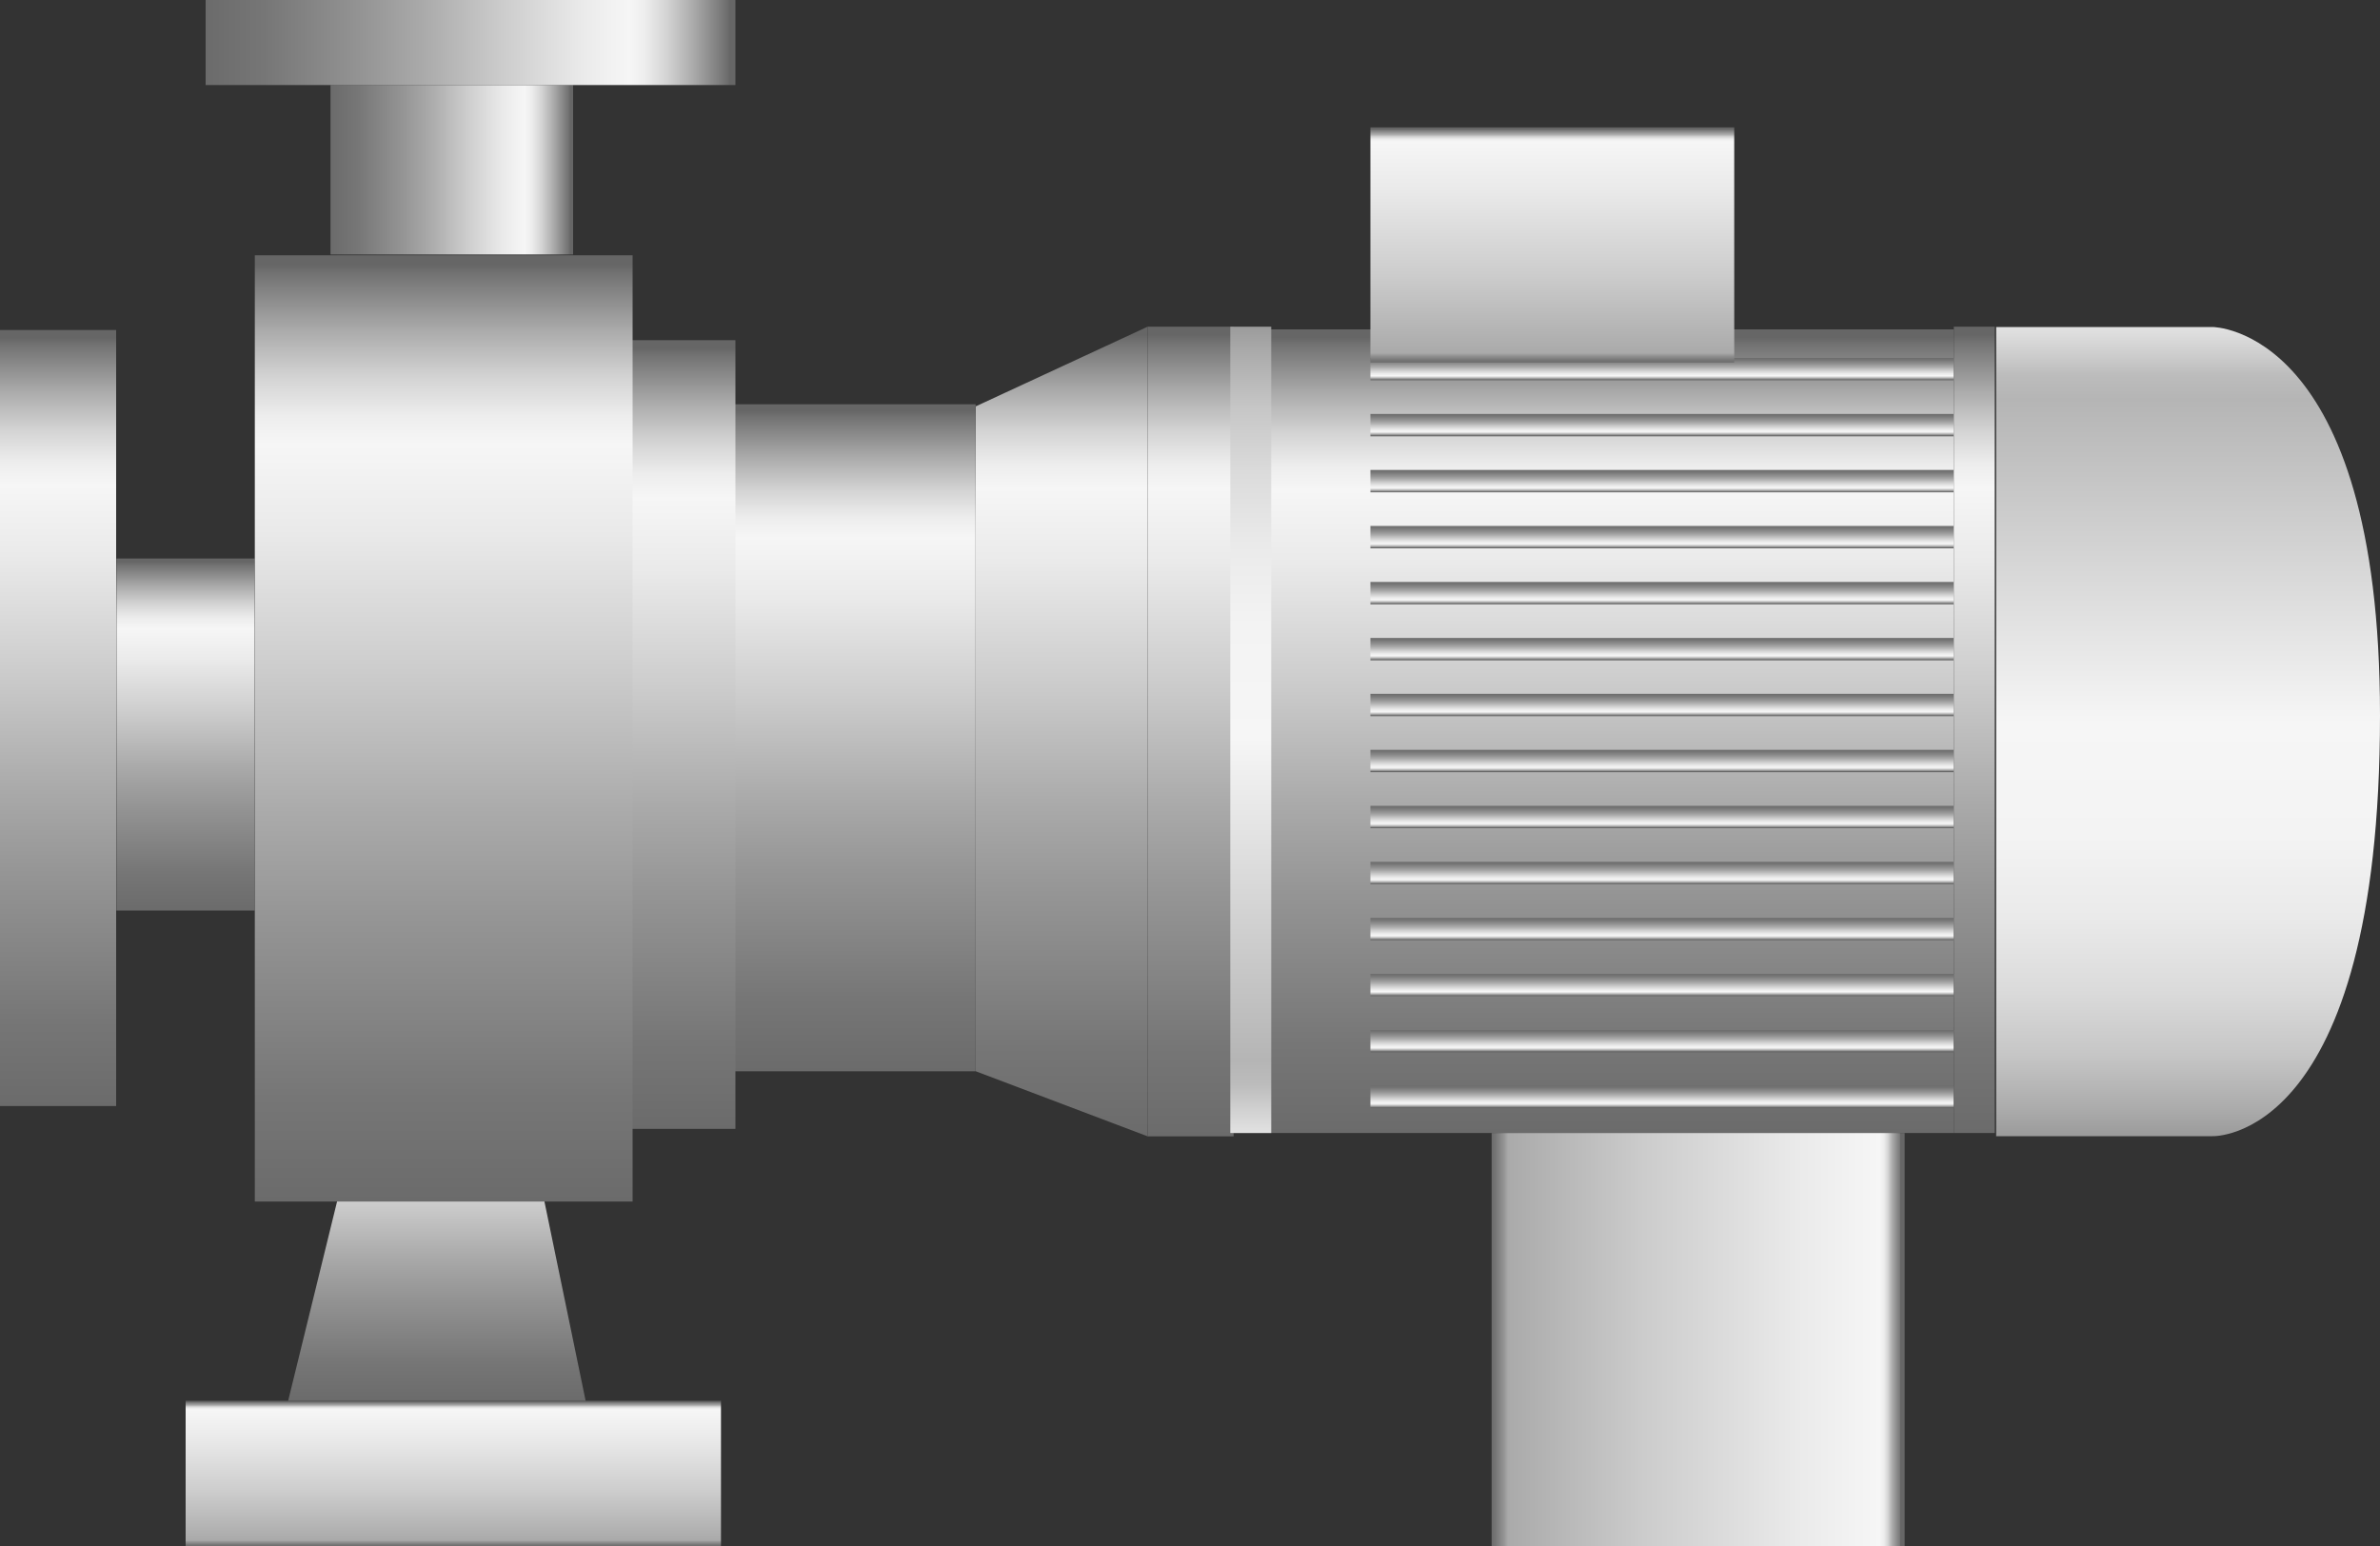 <svg xmlns="http://www.w3.org/2000/svg" xmlns:xlink="http://www.w3.org/1999/xlink" viewBox="0 0 150 97.45">
    <rect x="0" y="0" width="150" height="97.45" fill="#333333" stroke="none"/>
    <defs>
        <style>
            .cls-1 {
                fill: url(#未命名的渐变_67);
            }

            .cls-2 {
                fill: url(#未命名的渐变_67-2);
            }

            .cls-3 {
                fill: url(#未命名的渐变_67-3);
            }

            .cls-4 {
                fill: url(#未命名的渐变_67-4);
            }

            .cls-5 {
                fill: url(#未命名的渐变_67-5);
            }

            .cls-6 {
                fill: url(#未命名的渐变_67-6);
            }

            .cls-7 {
                fill: url(#未命名的渐变_67-7);
            }

            .cls-8 {
                fill: url(#未命名的渐变_67-8);
            }

            .cls-9 {
                fill: url(#未命名的渐变_67-9);
            }

            .cls-10 {
                fill: url(#未命名的渐变_67-10);
            }

            .cls-11 {
                fill: url(#未命名的渐变_67-11);
            }

            .cls-12 {
                fill: url(#未命名的渐变_67-12);
            }

            .cls-13 {
                fill: url(#未命名的渐变_67-13);
            }

            .cls-14 {
                fill: url(#未命名的渐变_67-14);
            }

            .cls-15 {
                fill: url(#未命名的渐变_67-15);
            }

            .cls-16 {
                fill: url(#未命名的渐变_67-16);
            }

            .cls-17 {
                fill: url(#未命名的渐变_67-17);
            }

            .cls-18 {
                fill: url(#未命名的渐变_67-18);
            }

            .cls-19 {
                fill: url(#未命名的渐变_67-19);
            }

            .cls-20 {
                fill: url(#未命名的渐变_67-20);
            }

            .cls-21 {
                fill: url(#未命名的渐变_67-21);
            }

            .cls-22 {
                fill: url(#未命名的渐变_67-22);
            }

            .cls-23 {
                fill: url(#未命名的渐变_67-23);
            }

            .cls-24 {
                fill: #1f2428;
            }

            .cls-25 {
                fill: url(#未命名的渐变_67-24);
            }

            .cls-26 {
                fill: url(#未命名的渐变_105);
            }

            .cls-27 {
                fill: url(#未命名的渐变_67-25);
            }

            .cls-28 {
                fill: url(#未命名的渐变_74);
            }

            .cls-29 {
                fill: url(#未命名的渐变_67-26);
            }

            .cls-30 {
                fill: url(#未命名的渐变_74-2);
            }

            .cls-31 {
                fill: url(#未命名的渐变_105-2);
            }

            .cls-32 {
                fill: url(#未命名的渐变_74-3);
            }

            .cls-33 {
                opacity: 0.2;
            }
        </style>
        <linearGradient id="未命名的渐变_67" x1="3.66" y1="69.71" x2="3.66" y2="20.8" gradientUnits="userSpaceOnUse">
            <stop offset="0" stop-color="#6b6b6b" />
            <stop offset="0.11" stop-color="#767676" />
            <stop offset="0.3" stop-color="#959595" />
            <stop offset="0.41" stop-color="#aaa" />
            <stop offset="0.56" stop-color="#ccc" />
            <stop offset="0.71" stop-color="#eaeaea" />
            <stop offset="0.8" stop-color="#f6f6f6" />
            <stop offset="0.83" stop-color="#ededed" />
            <stop offset="0.87" stop-color="#d4d4d4" />
            <stop offset="0.92" stop-color="#ababab" />
            <stop offset="0.98" stop-color="#737373" />
            <stop offset="0.99" stop-color="#666" />
        </linearGradient>
        <linearGradient id="未命名的渐变_67-2" x1="51.21" y1="67.52" x2="51.21" y2="25.48" xlink:href="#未命名的渐变_67" />
        <linearGradient id="未命名的渐变_67-3" x1="11.7" y1="57.39" x2="11.7" y2="35.2" xlink:href="#未命名的渐变_67" />
        <linearGradient id="未命名的渐变_67-4" x1="27.53" y1="88.29" x2="27.53" y2="66.09" xlink:href="#未命名的渐变_67" />
        <linearGradient id="未命名的渐变_67-5" x1="40.93" y1="71.15" x2="40.93" y2="21.44" xlink:href="#未命名的渐变_67" />
        <linearGradient id="未命名的渐变_67-6" x1="75.04" y1="71.62" x2="75.04" y2="20.59" xlink:href="#未命名的渐变_67" />
        <linearGradient id="未命名的渐变_67-7" x1="66.91" y1="71.62" x2="66.91" y2="20.59" xlink:href="#未命名的渐变_67" />
        <linearGradient id="未命名的渐变_67-8" x1="27.97" y1="75.73" x2="27.97" y2="16.09" xlink:href="#未命名的渐变_67" />
        <linearGradient id="未命名的渐变_67-9" x1="1945.61" y1="1299.84" x2="1945.61" y2="1249.18"
            gradientTransform="matrix(1, 0, 0, -1, -1845.17, 1320.6)" xlink:href="#未命名的渐变_67" />
        <linearGradient id="未命名的渐变_67-10" x1="1941.3" y1="-60.35" x2="1941.3" y2="-62.06"
            gradientTransform="translate(-1836.54 73.47) scale(1 0.82)" xlink:href="#未命名的渐变_67" />
        <linearGradient id="未命名的渐变_67-11" x1="1941.3" y1="-64.65" x2="1941.3" y2="-66.36"
            gradientTransform="translate(-1836.54 80.53) scale(1 0.82)" xlink:href="#未命名的渐变_67" />
        <linearGradient id="未命名的渐变_67-12" x1="1941.3" y1="-68.95" x2="1941.3" y2="-70.67"
            gradientTransform="translate(-1836.54 87.58) scale(1 0.82)" xlink:href="#未命名的渐变_67" />
        <linearGradient id="未命名的渐变_67-13" x1="1941.3" y1="-73.25" x2="1941.3" y2="-74.97"
            gradientTransform="translate(-1836.54 94.64) scale(1 0.82)" xlink:href="#未命名的渐变_67" />
        <linearGradient id="未命名的渐变_67-14" x1="1941.3" y1="-77.56" x2="1941.3" y2="-79.27"
            gradientTransform="translate(-1836.54 101.7) scale(1 0.82)" xlink:href="#未命名的渐变_67" />
        <linearGradient id="未命名的渐变_67-15" x1="1941.3" y1="-81.86" x2="1941.3" y2="-83.57"
            gradientTransform="translate(-1836.54 108.76) scale(1 0.82)" xlink:href="#未命名的渐变_67" />
        <linearGradient id="未命名的渐变_67-16" x1="1941.3" y1="-86.16" x2="1941.3" y2="-87.88"
            gradientTransform="translate(-1836.54 115.82) scale(1 0.82)" xlink:href="#未命名的渐变_67" />
        <linearGradient id="未命名的渐变_67-17" x1="1941.3" y1="-90.47" x2="1941.3" y2="-92.18"
            gradientTransform="translate(-1836.54 122.88) scale(1 0.82)" xlink:href="#未命名的渐变_67" />
        <linearGradient id="未命名的渐变_67-18" x1="1941.3" y1="-94.77" x2="1941.3" y2="-96.48"
            gradientTransform="translate(-1836.54 129.93) scale(1 0.82)" xlink:href="#未命名的渐变_67" />
        <linearGradient id="未命名的渐变_67-19" x1="1941.3" y1="-99.07" x2="1941.3" y2="-100.78"
            gradientTransform="translate(-1836.54 136.99) scale(1 0.82)" xlink:href="#未命名的渐变_67" />
        <linearGradient id="未命名的渐变_67-20" x1="1941.3" y1="-103.37" x2="1941.3" y2="-105.09"
            gradientTransform="translate(-1836.54 144.05) scale(1 0.82)" xlink:href="#未命名的渐变_67" />
        <linearGradient id="未命名的渐变_67-21" x1="1941.3" y1="-107.68" x2="1941.3" y2="-109.39"
            gradientTransform="translate(-1836.54 151.11) scale(1 0.82)" xlink:href="#未命名的渐变_67" />
        <linearGradient id="未命名的渐变_67-22" x1="1941.3" y1="-111.98" x2="1941.3" y2="-113.69"
            gradientTransform="translate(-1836.54 158.17) scale(1 0.82)" xlink:href="#未命名的渐变_67" />
        <linearGradient id="未命名的渐变_67-23" x1="1941.3" y1="-116.28" x2="1941.3" y2="-118"
            gradientTransform="translate(-1836.54 165.23) scale(1 0.82)" xlink:href="#未命名的渐变_67" />
        <linearGradient id="未命名的渐变_67-24" x1="756.06" y1="71.41" x2="756.06" y2="20.59"
            gradientTransform="matrix(1, 0, 0, -1, -631.63, 92)" xlink:href="#未命名的渐变_67" />
        <linearGradient id="未命名的渐变_105" x1="801.66" y1="71.41" x2="801.66" y2="20.59"
            gradientTransform="matrix(1, 0, 0, -1, -722.83, 92)" gradientUnits="userSpaceOnUse">
            <stop offset="0" stop-color="#e2e2e2" />
            <stop offset="0.03" stop-color="#d0d0d0" />
            <stop offset="0.06" stop-color="#bcbcbc" />
            <stop offset="0.09" stop-color="#b5b5b5" />
            <stop offset="0.49" stop-color="#f6f6f6" />
            <stop offset="0.63" stop-color="#f3f3f3" />
            <stop offset="0.73" stop-color="#eaeaea" />
            <stop offset="0.82" stop-color="#dbdbdb" />
            <stop offset="0.9" stop-color="#c6c6c6" />
            <stop offset="0.97" stop-color="#aaa" />
            <stop offset="1" stop-color="#9b9b9b" />
        </linearGradient>
        <linearGradient id="未命名的渐变_67-25" x1="20.83" y1="10.7" x2="36.11" y2="10.7" xlink:href="#未命名的渐变_67" />
        <linearGradient id="未命名的渐变_74" x1="94.01" y1="84.43" x2="120.04" y2="84.43" gradientUnits="userSpaceOnUse">
            <stop offset="0" stop-color="#6b6b6b" />
            <stop offset="0.01" stop-color="#767676" />
            <stop offset="0.03" stop-color="#959595" />
            <stop offset="0.04" stop-color="#aaa" />
            <stop offset="0.37" stop-color="#ccc" />
            <stop offset="0.74" stop-color="#eaeaea" />
            <stop offset="0.94" stop-color="#f6f6f6" />
            <stop offset="0.95" stop-color="#ededed" />
            <stop offset="0.96" stop-color="#d4d4d4" />
            <stop offset="0.97" stop-color="#ababab" />
            <stop offset="0.99" stop-color="#737373" />
            <stop offset="0.99" stop-color="#666" />
        </linearGradient>
        <linearGradient id="未命名的渐变_67-26" x1="12.96" y1="2.68" x2="46.35" y2="2.68" xlink:href="#未命名的渐变_67" />
        <linearGradient id="未命名的渐变_74-2" x1="28.57" y1="97.45" x2="28.57" y2="88.29" xlink:href="#未命名的渐变_74" />
        <linearGradient id="未命名的渐变_105-2" x1="875.36" y1="190.08" x2="875.36" y2="139.12"
            gradientTransform="matrix(1, 0, 0, -1, -737.45, 210.68)" xlink:href="#未命名的渐变_105" />
        <linearGradient id="未命名的渐变_74-3" x1="97.84" y1="22.85" x2="97.84" y2="8.03" xlink:href="#未命名的渐变_74" />
    </defs>
    <title>IoT-pump（泵）</title>
    <g id="图层_14" data-name="图层 14">
        <rect class="cls-1" y="20.8" width="7.32" height="48.91" />
        <rect class="cls-2" x="40.93" y="25.48" width="20.56" height="42.04" />
        <rect class="cls-3" x="7.34" y="35.2" width="8.71" height="22.19" />
        <polygon class="cls-4" points="36.91 88.29 18.16 88.29 23.61 66.09 32.32 66.09 36.91 88.29" />
        <rect class="cls-5" x="35.52" y="21.44" width="10.83" height="49.71" />
        <rect class="cls-6" x="72.33" y="20.59" width="5.42" height="51.03" />
        <polygon class="cls-7" points="72.33 71.62 61.5 67.52 61.5 25.61 72.33 20.59 72.33 71.62" />
        <rect class="cls-8" x="16.06" y="16.09" width="23.81" height="59.64" />
        <rect class="cls-9" x="77.75" y="20.76" width="45.39" height="50.65"
            transform="translate(200.89 92.17) rotate(180)" />
        <rect class="cls-10" x="86.37" y="22.56" width="36.77" height="1.41"
            transform="translate(209.51 46.53) rotate(180)" />
        <rect class="cls-11" x="86.37" y="26.09" width="36.77" height="1.41"
            transform="translate(209.51 53.59) rotate(180)" />
        <rect class="cls-12" x="86.37" y="29.62" width="36.77" height="1.41"
            transform="translate(209.51 60.65) rotate(180)" />
        <rect class="cls-13" x="86.37" y="33.15" width="36.77" height="1.41"
            transform="translate(209.51 67.71) rotate(180)" />
        <rect class="cls-14" x="86.37" y="36.68" width="36.77" height="1.41"
            transform="translate(209.51 74.77) rotate(180)" />
        <rect class="cls-15" x="86.37" y="40.21" width="36.77" height="1.41"
            transform="translate(209.51 81.83) rotate(180)" />
        <rect class="cls-16" x="86.37" y="43.74" width="36.77" height="1.41"
            transform="translate(209.51 88.88) rotate(180)" />
        <rect class="cls-17" x="86.37" y="47.27" width="36.77" height="1.41"
            transform="translate(209.51 95.94) rotate(180)" />
        <rect class="cls-18" x="86.37" y="50.8" width="36.77" height="1.41"
            transform="translate(209.51 103) rotate(180)" />
        <rect class="cls-19" x="86.37" y="54.33" width="36.77" height="1.41"
            transform="translate(209.51 110.06) rotate(180)" />
        <rect class="cls-20" x="86.37" y="57.86" width="36.77" height="1.41"
            transform="translate(209.51 117.12) rotate(180)" />
        <rect class="cls-21" x="86.37" y="61.39" width="36.77" height="1.41"
            transform="translate(209.51 124.18) rotate(180)" />
        <rect class="cls-22" x="86.37" y="64.91" width="36.77" height="1.41"
            transform="translate(209.51 131.24) rotate(180)" />
        <rect class="cls-23" x="86.37" y="68.44" width="36.77" height="1.41"
            transform="translate(209.51 138.29) rotate(180)" />
        <rect class="cls-24" x="128.13" y="22.85" width="12.67" height="7.9" />
        <rect class="cls-25" x="123.14" y="20.59" width="2.58" height="50.82"
            transform="translate(248.86 92) rotate(180)" />
        <rect class="cls-26" x="77.54" y="20.59" width="2.58" height="50.82"
            transform="translate(157.66 92) rotate(180)" />
        <rect class="cls-27" x="20.83" y="5.36" width="15.29" height="10.68" />
        <rect class="cls-28" x="94.01" y="71.41" width="26.03" height="26.03" />
        <rect class="cls-29" x="12.96" width="33.39" height="5.36" />
        <rect class="cls-30" x="11.7" y="88.29" width="33.74" height="9.16" />
        <path class="cls-31"
            d="M139.44,20.61H125.81v51h13.63S150,72.06,150,45.08C150,20.58,139.44,20.61,139.44,20.61Z" />
        <rect class="cls-32" x="86.37" y="8.03" width="22.93" height="14.82" />
    </g>
    
</svg>
